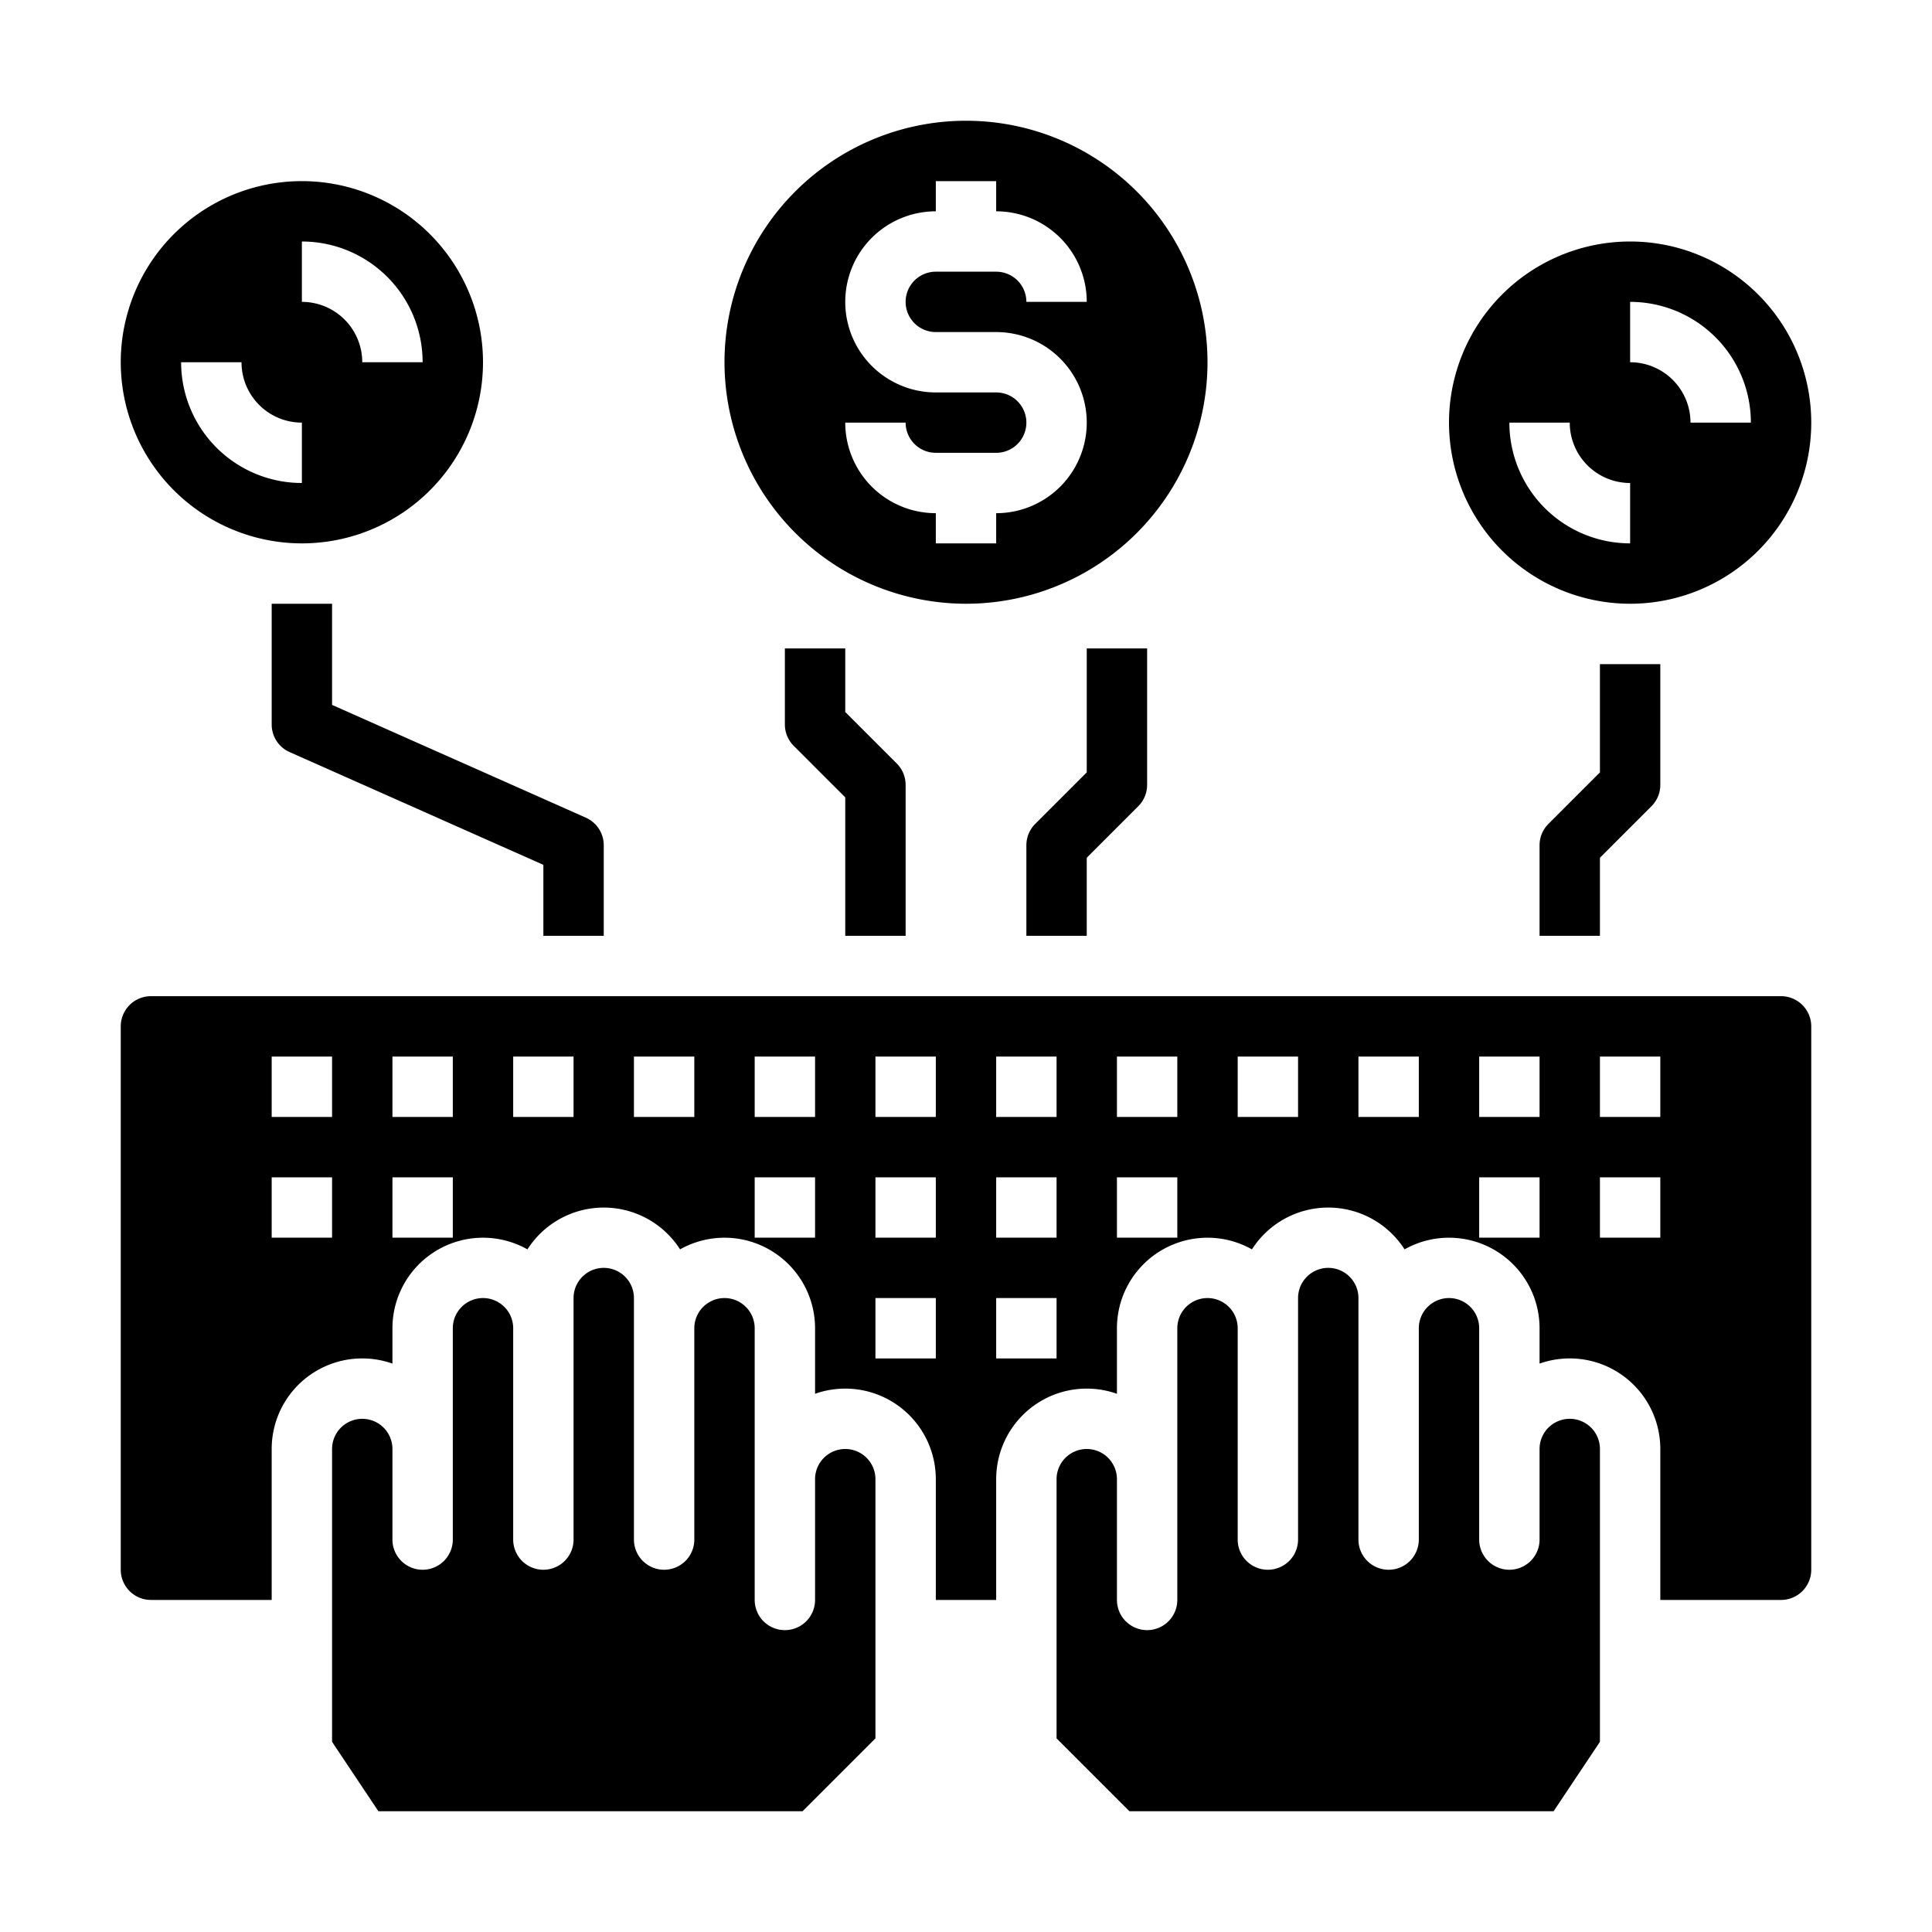 <svg xmlns="http://www.w3.org/2000/svg" viewBox="0 0 64 64" x="0px" y="0px"><g><path d="M10,18a6,6,0,1,0-6-6A6.006,6.006,0,0,0,10,18ZM10,8a4,4,0,0,1,4,4H12a2,2,0,0,0-2-2ZM8,12a2,2,0,0,0,2,2v2a4,4,0,0,1-4-4Z"></path><path d="M32,20a8,8,0,1,0-8-8A8.009,8.009,0,0,0,32,20Zm1-7H31a3,3,0,0,1,0-6V6h2V7a3,3,0,0,1,3,3H34a1,1,0,0,0-1-1H31a1,1,0,0,0,0,2h2a3,3,0,0,1,0,6v1H31V17a3,3,0,0,1-3-3h2a1,1,0,0,0,1,1h2a1,1,0,0,0,0-2Z"></path><path d="M54,20a6,6,0,1,0-6-6A6.006,6.006,0,0,0,54,20Zm0-10a4,4,0,0,1,4,4H56a2,2,0,0,0-2-2Zm-2,4a2,2,0,0,0,2,2v2a4,4,0,0,1-4-4Z"></path><path d="M59,53a1,1,0,0,0,1-1V34a1,1,0,0,0-1-1H5a1,1,0,0,0-1,1V52a1,1,0,0,0,1,1H9V48a3,3,0,0,1,4-2.829V44a3,3,0,0,1,4.472-2.613,3,3,0,0,1,5.056,0A3,3,0,0,1,27,44v2.171A3,3,0,0,1,31,49v4h2V49a3,3,0,0,1,4-2.829V44a3,3,0,0,1,4.472-2.613,3,3,0,0,1,5.056,0A3,3,0,0,1,51,44v1.171A3,3,0,0,1,55,48v5ZM11,41H9V39h2Zm0-4H9V35h2Zm4,4H13V39h2Zm0-4H13V35h2Zm4,0H17V35h2Zm4,0H21V35h2Zm4,4H25V39h2Zm0-4H25V35h2Zm4,8H29V43h2Zm0-4H29V39h2Zm0-4H29V35h2Zm4,8H33V43h2Zm0-4H33V39h2Zm0-4H33V35h2Zm4,4H37V39h2Zm0-4H37V35h2Zm4,0H41V35h2Zm4,0H45V35h2Zm4,4H49V39h2Zm0-4H49V35h2Zm2-2h2v2H53Zm0,6V39h2v2Z"></path><path d="M12,47a1,1,0,0,0-1,1v9.7L12.535,60H26.586L29,57.586V49a1,1,0,0,0-2,0v4a1,1,0,0,1-2,0V44a1,1,0,0,0-2,0v7a1,1,0,0,1-2,0V43a1,1,0,0,0-2,0v8a1,1,0,0,1-2,0V44a1,1,0,0,0-2,0v7a1,1,0,0,1-2,0V48A1,1,0,0,0,12,47Z"></path><path d="M36,48a1,1,0,0,0-1,1v8.586L37.414,60H51.465L53,57.7V48a1,1,0,0,0-2,0v3a1,1,0,0,1-2,0V44a1,1,0,0,0-2,0v7a1,1,0,0,1-2,0V43a1,1,0,0,0-2,0v8a1,1,0,0,1-2,0V44a1,1,0,0,0-2,0v9a1,1,0,0,1-2,0V49A1,1,0,0,0,36,48Z"></path><path d="M36,31H34V28a1,1,0,0,1,.293-.707L36,25.586V21.48h2V26a1,1,0,0,1-.293.707L36,28.414Z"></path><path d="M53,31H51V28a1,1,0,0,1,.293-.707L53,25.586V22h2v4a1,1,0,0,1-.293.707L53,28.414Z"></path><path d="M30,31H28V26.414l-1.707-1.707A1,1,0,0,1,26,24V21.48h2v2.106l1.707,1.707A1,1,0,0,1,30,26Z"></path><path d="M20,31H18V28.649L9.594,24.914A1,1,0,0,1,9,24V20h2v3.351l8.406,3.735A1,1,0,0,1,20,28Z"></path></g></svg>